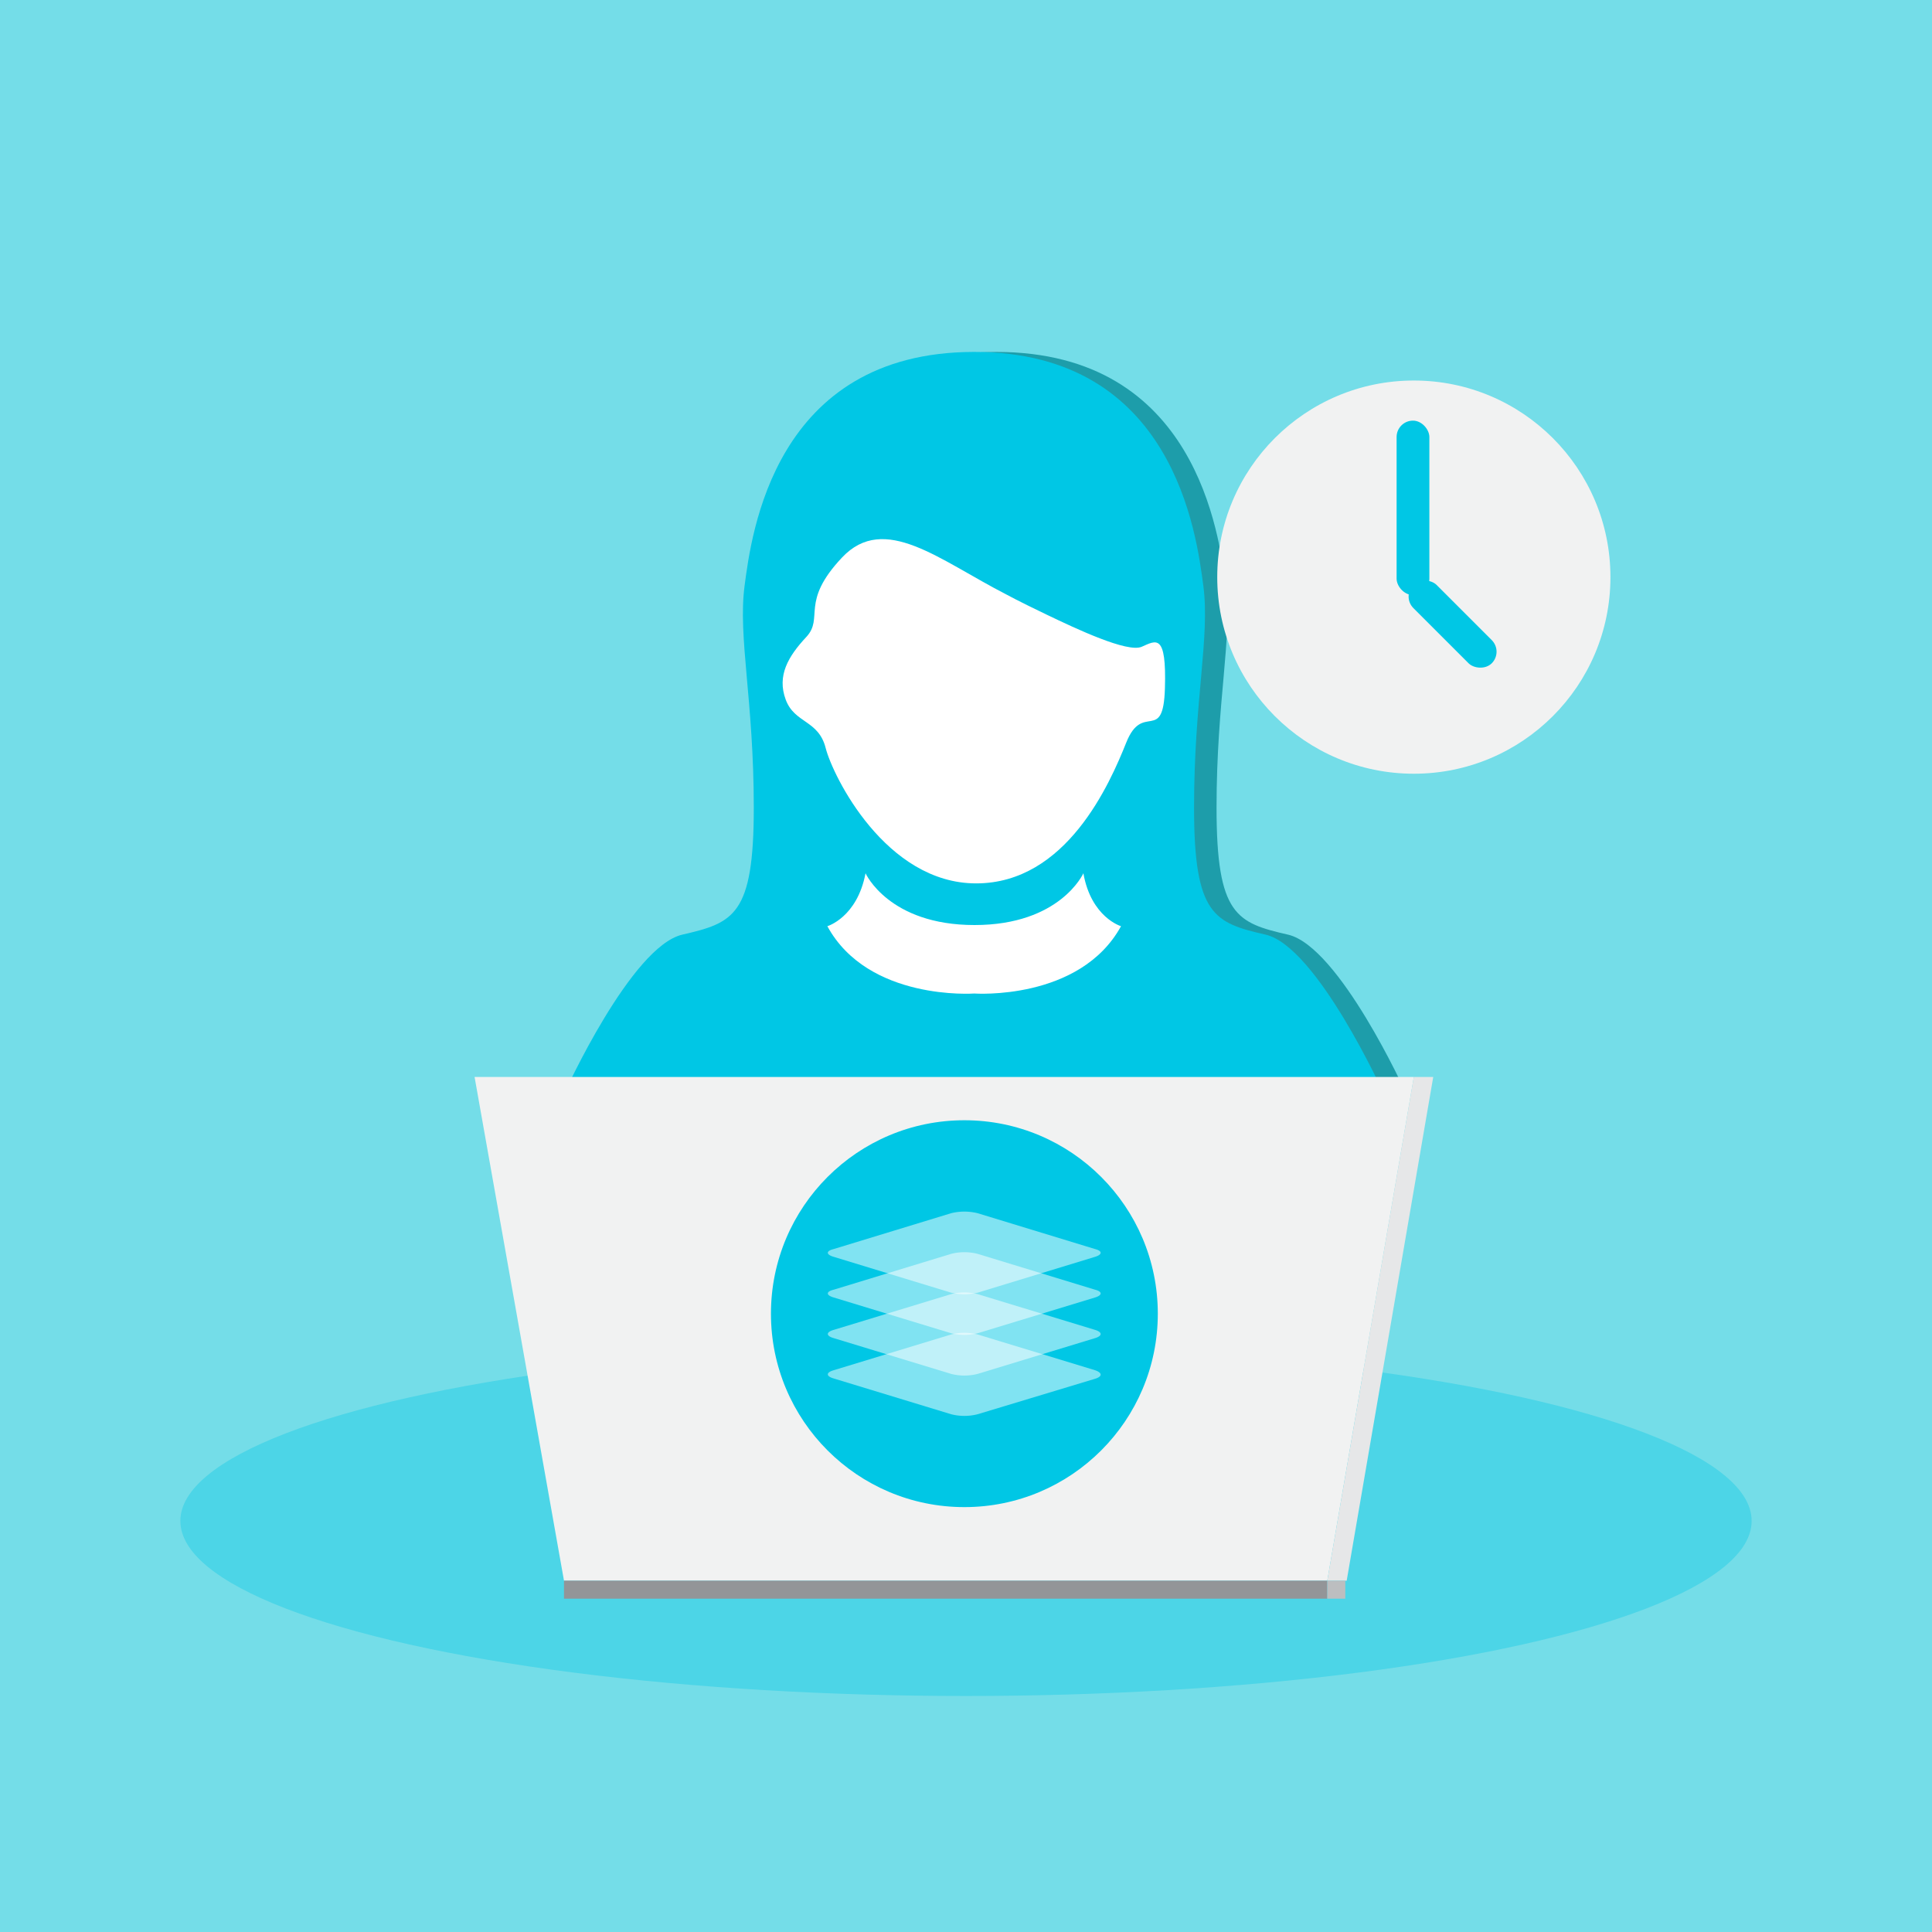<svg id="Layer_1" data-name="Layer 1" xmlns="http://www.w3.org/2000/svg" viewBox="0 0 250 250"><defs><style>.cls-1{fill:#74dde8;}.cls-2,.cls-4{fill:#00c7e5;}.cls-2{opacity:0.35;}.cls-3{fill:#1d9daa;}.cls-10,.cls-5{fill:#fff;}.cls-6{fill:#f1f2f2;}.cls-7{fill:#e6e7e8;}.cls-8{fill:#939598;}.cls-9{fill:#bcbec0;}.cls-10{opacity:0.5;}</style></defs><title>Online tst icons</title><rect class="cls-1" width="250" height="250"/><ellipse class="cls-2" cx="125" cy="196.81" rx="101.66" ry="22.65"/><path class="cls-3" d="M166.66,120.94c-6.62-1.52-9.24-2.5-9.24-16.42s2.08-22.09,1.2-28.73S154.81,45.59,129,45.54h-.07c-25.82.05-28.76,23.63-29.63,30.25s1.19,14.8,1.19,28.73-2.6,14.9-9.24,16.42S76,141.39,76,141.39H181.9S173.31,122.47,166.66,120.94ZM129,128.56s-13.71,1-19-8.71c0,0,3.87-1.14,5-6.85,0,0,3,6.7,14.09,6.7s14.1-6.7,14.1-6.7c1.08,5.71,4.94,6.85,4.94,6.85C142.66,129.54,129,128.56,129,128.56Zm24.72-39.44c-.22,7.18-2.88,1.63-5,7s-7.73,18.22-19.43,18.22-18.55-13.87-19.47-17.51-4-3.16-5.17-6.26.33-5.6,2.67-8.1-.88-4.47,4.62-10.29,12.57.33,21.27,4.79c0,0,1.53.87,5.27,2.66s10.4,5,12.25,4.14S153.89,81.94,153.67,89.12Z"/><path class="cls-4" d="M179,141.4H73.06s8.6-18.93,15.24-20.46,9.24-2.5,9.24-16.43-2.07-22.09-1.19-28.72S100.16,45.58,126,45.54h.07c25.83,0,28.76,23.62,29.64,30.25s-1.2,14.8-1.2,28.72,2.62,14.91,9.25,16.43S179,141.4,179,141.4Z"/><path class="cls-5" d="M130.23,76.93c-8.7-4.46-15.78-10.61-21.27-4.79s-2.29,7.78-4.63,10.29-3.81,5-2.66,8.1,4.24,2.61,5.17,6.26,7.78,17.52,19.47,17.52,17.3-12.9,19.43-18.23,4.78.22,5-7-1.14-6.2-3-5.39-8.51-2.34-12.25-4.13S130.23,76.93,130.23,76.93Z"/><path class="cls-5" d="M145.06,119.85c-5.33,9.69-19,8.71-19,8.71s-13.71,1-19-8.71c0,0,3.85-1.13,4.94-6.85,0,0,3,6.7,14.1,6.7s14.09-6.7,14.09-6.7C141.2,118.72,145.06,119.85,145.06,119.85Z"/><polygon class="cls-6" points="171.75 204.54 72.98 204.54 61.41 139.36 182.95 139.36 171.75 204.54"/><polygon class="cls-7" points="174.26 204.54 171.75 204.54 182.95 139.36 185.46 139.36 174.26 204.54"/><rect class="cls-8" x="72.98" y="204.54" width="98.77" height="2.33"/><rect class="cls-9" x="171.75" y="204.54" width="2.33" height="2.33"/><circle class="cls-4" cx="124.79" cy="169.99" r="25.03"/><path class="cls-10" d="M141.71,162.63l-15.2,4.64a7.15,7.15,0,0,1-3.44,0l-15.2-4.64c-1-.29-1-.76,0-1l15.2-4.64a7.15,7.15,0,0,1,3.44,0l15.2,4.64C142.66,161.87,142.66,162.34,141.71,162.63Z"/><path class="cls-10" d="M141.71,167.89l-15.2,4.63a6.91,6.91,0,0,1-3.44,0l-15.2-4.63c-1-.29-1-.76,0-1l15.2-4.64a6.91,6.91,0,0,1,3.44,0l15.2,4.64C142.66,167.13,142.66,167.6,141.71,167.89Z"/><path class="cls-10" d="M141.71,173.15l-15.2,4.63a6.91,6.91,0,0,1-3.44,0l-15.2-4.63c-1-.29-1-.77,0-1.06l15.2-4.63a6.91,6.91,0,0,1,3.44,0l15.2,4.63C142.66,172.38,142.66,172.86,141.71,173.15Z"/><path class="cls-10" d="M141.71,178.41,126.51,183a6.91,6.91,0,0,1-3.44,0l-15.2-4.63c-1-.29-1-.77,0-1.06l15.2-4.63a6.91,6.91,0,0,1,3.44,0l15.2,4.63C142.66,177.64,142.66,178.12,141.71,178.41Z"/><circle class="cls-6" cx="182.95" cy="74.68" r="25.44"/><rect class="cls-4" x="180.72" y="54.43" width="4.24" height="22.57" rx="2.12"/><rect class="cls-4" x="185.84" y="73.58" width="4.24" height="14.34" rx="2.12" transform="translate(377.97 4.95) rotate(135)"/></svg>